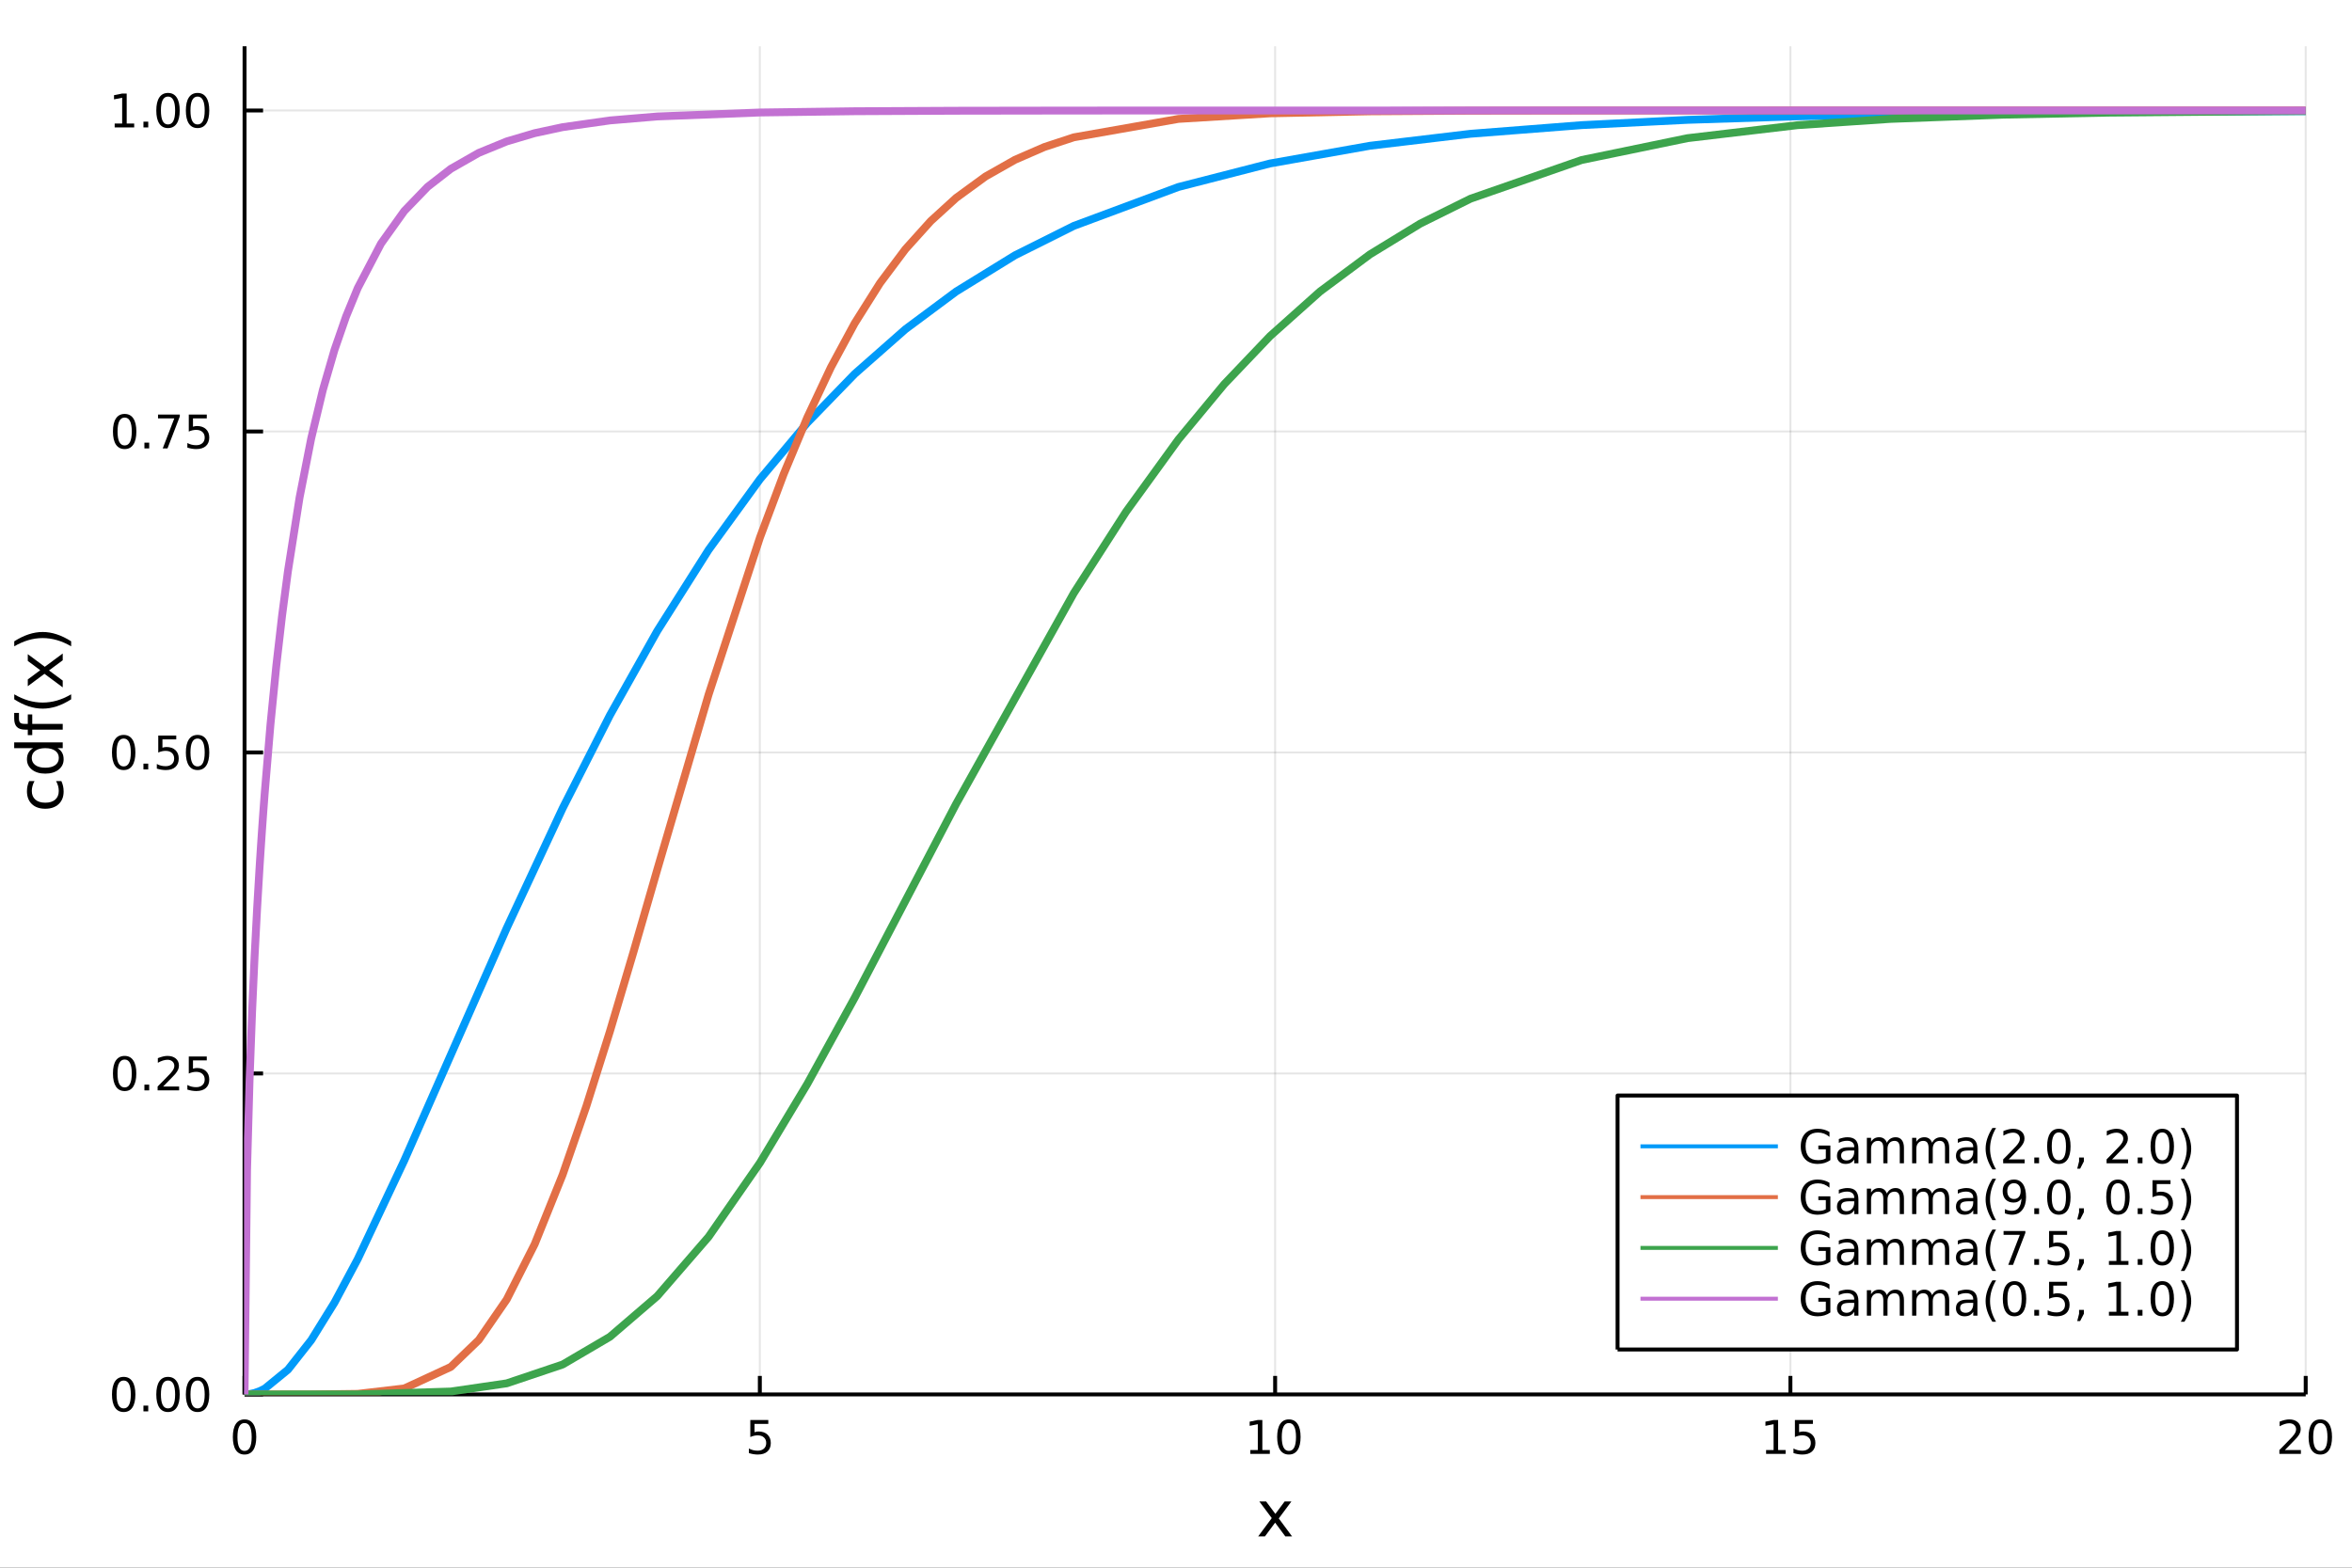 <?xml version="1.0" encoding="utf-8"?>
<svg xmlns="http://www.w3.org/2000/svg" xmlns:xlink="http://www.w3.org/1999/xlink" width="600" height="400" viewBox="0 0 2400 1600">
<rect x="0" y="0" width="2400" height="1600" fill="#333333" stroke="none"/>
<defs>
  <clipPath id="clip070">
    <rect x="0" y="0" width="2400" height="1600"/>
  </clipPath>
</defs>
<path clip-path="url(#clip070)" d="
M0 1600 L2400 1600 L2400 0 L0 0  Z
  " fill="#ffffff" fill-rule="evenodd" fill-opacity="1"/>
<defs>
  <clipPath id="clip071">
    <rect x="480" y="0" width="1681" height="1600"/>
  </clipPath>
</defs>
<path clip-path="url(#clip070)" d="
M249.542 1423.18 L2352.76 1423.18 L2352.76 47.244 L249.542 47.244  Z
  " fill="#ffffff" fill-rule="evenodd" fill-opacity="1"/>
<defs>
  <clipPath id="clip072">
    <rect x="249" y="47" width="2104" height="1377"/>
  </clipPath>
</defs>
<polyline clip-path="url(#clip072)" style="stroke:#000000; stroke-linecap:butt; stroke-linejoin:round; stroke-width:2; stroke-opacity:0.1; fill:none" points="
  249.542,1423.18 249.542,47.244 
  "/>
<polyline clip-path="url(#clip072)" style="stroke:#000000; stroke-linecap:butt; stroke-linejoin:round; stroke-width:2; stroke-opacity:0.1; fill:none" points="
  775.346,1423.18 775.346,47.244 
  "/>
<polyline clip-path="url(#clip072)" style="stroke:#000000; stroke-linecap:butt; stroke-linejoin:round; stroke-width:2; stroke-opacity:0.1; fill:none" points="
  1301.15,1423.18 1301.15,47.244 
  "/>
<polyline clip-path="url(#clip072)" style="stroke:#000000; stroke-linecap:butt; stroke-linejoin:round; stroke-width:2; stroke-opacity:0.1; fill:none" points="
  1826.95,1423.18 1826.95,47.244 
  "/>
<polyline clip-path="url(#clip072)" style="stroke:#000000; stroke-linecap:butt; stroke-linejoin:round; stroke-width:2; stroke-opacity:0.1; fill:none" points="
  2352.76,1423.18 2352.76,47.244 
  "/>
<polyline clip-path="url(#clip070)" style="stroke:#000000; stroke-linecap:butt; stroke-linejoin:round; stroke-width:4; stroke-opacity:1; fill:none" points="
  249.542,1423.18 2352.76,1423.18 
  "/>
<polyline clip-path="url(#clip070)" style="stroke:#000000; stroke-linecap:butt; stroke-linejoin:round; stroke-width:4; stroke-opacity:1; fill:none" points="
  249.542,1423.18 249.542,1404.28 
  "/>
<polyline clip-path="url(#clip070)" style="stroke:#000000; stroke-linecap:butt; stroke-linejoin:round; stroke-width:4; stroke-opacity:1; fill:none" points="
  775.346,1423.18 775.346,1404.28 
  "/>
<polyline clip-path="url(#clip070)" style="stroke:#000000; stroke-linecap:butt; stroke-linejoin:round; stroke-width:4; stroke-opacity:1; fill:none" points="
  1301.15,1423.18 1301.15,1404.28 
  "/>
<polyline clip-path="url(#clip070)" style="stroke:#000000; stroke-linecap:butt; stroke-linejoin:round; stroke-width:4; stroke-opacity:1; fill:none" points="
  1826.95,1423.18 1826.95,1404.28 
  "/>
<polyline clip-path="url(#clip070)" style="stroke:#000000; stroke-linecap:butt; stroke-linejoin:round; stroke-width:4; stroke-opacity:1; fill:none" points="
  2352.76,1423.18 2352.76,1404.28 
  "/>
<path clip-path="url(#clip070)" d="M249.542 1452.37 Q245.931 1452.37 244.102 1455.94 Q242.297 1459.48 242.297 1466.61 Q242.297 1473.71 244.102 1477.28 Q245.931 1480.82 249.542 1480.82 Q253.176 1480.82 254.982 1477.28 Q256.811 1473.71 256.811 1466.61 Q256.811 1459.48 254.982 1455.94 Q253.176 1452.37 249.542 1452.37 M249.542 1448.67 Q255.352 1448.67 258.408 1453.27 Q261.486 1457.86 261.486 1466.61 Q261.486 1475.33 258.408 1479.94 Q255.352 1484.52 249.542 1484.52 Q243.732 1484.52 240.653 1479.94 Q237.598 1475.33 237.598 1466.61 Q237.598 1457.86 240.653 1453.27 Q243.732 1448.67 249.542 1448.67 Z" fill="#000000" fill-rule="evenodd" fill-opacity="1" /><path clip-path="url(#clip070)" d="M765.623 1449.29 L783.98 1449.29 L783.98 1453.23 L769.906 1453.23 L769.906 1461.7 Q770.924 1461.35 771.943 1461.19 Q772.961 1461 773.98 1461 Q779.767 1461 783.146 1464.18 Q786.526 1467.35 786.526 1472.76 Q786.526 1478.34 783.054 1481.44 Q779.582 1484.52 773.262 1484.52 Q771.086 1484.52 768.818 1484.15 Q766.572 1483.78 764.165 1483.04 L764.165 1478.34 Q766.248 1479.48 768.471 1480.03 Q770.693 1480.59 773.17 1480.59 Q777.174 1480.59 779.512 1478.48 Q781.85 1476.38 781.85 1472.76 Q781.85 1469.15 779.512 1467.05 Q777.174 1464.94 773.17 1464.94 Q771.295 1464.94 769.42 1465.36 Q767.568 1465.77 765.623 1466.65 L765.623 1449.29 Z" fill="#000000" fill-rule="evenodd" fill-opacity="1" /><path clip-path="url(#clip070)" d="M1275.84 1479.92 L1283.48 1479.92 L1283.48 1453.55 L1275.17 1455.22 L1275.17 1450.96 L1283.43 1449.29 L1288.11 1449.29 L1288.11 1479.92 L1295.74 1479.92 L1295.74 1483.85 L1275.84 1483.85 L1275.84 1479.92 Z" fill="#000000" fill-rule="evenodd" fill-opacity="1" /><path clip-path="url(#clip070)" d="M1315.19 1452.37 Q1311.58 1452.37 1309.75 1455.94 Q1307.94 1459.48 1307.94 1466.61 Q1307.94 1473.71 1309.75 1477.28 Q1311.58 1480.82 1315.19 1480.82 Q1318.82 1480.82 1320.63 1477.28 Q1322.46 1473.71 1322.46 1466.61 Q1322.46 1459.48 1320.63 1455.94 Q1318.82 1452.37 1315.19 1452.37 M1315.19 1448.67 Q1321 1448.67 1324.05 1453.27 Q1327.13 1457.86 1327.13 1466.61 Q1327.13 1475.33 1324.05 1479.94 Q1321 1484.52 1315.19 1484.52 Q1309.38 1484.52 1306.3 1479.94 Q1303.24 1475.33 1303.24 1466.61 Q1303.24 1457.86 1306.3 1453.27 Q1309.38 1448.67 1315.19 1448.67 Z" fill="#000000" fill-rule="evenodd" fill-opacity="1" /><path clip-path="url(#clip070)" d="M1802.14 1479.92 L1809.78 1479.92 L1809.78 1453.55 L1801.47 1455.22 L1801.47 1450.96 L1809.73 1449.29 L1814.41 1449.29 L1814.41 1479.92 L1822.05 1479.92 L1822.05 1483.85 L1802.14 1483.85 L1802.14 1479.92 Z" fill="#000000" fill-rule="evenodd" fill-opacity="1" /><path clip-path="url(#clip070)" d="M1831.54 1449.29 L1849.89 1449.29 L1849.89 1453.23 L1835.82 1453.23 L1835.82 1461.7 Q1836.84 1461.35 1837.86 1461.19 Q1838.87 1461 1839.89 1461 Q1845.68 1461 1849.06 1464.18 Q1852.44 1467.35 1852.44 1472.76 Q1852.44 1478.34 1848.97 1481.44 Q1845.49 1484.52 1839.17 1484.52 Q1837 1484.52 1834.73 1484.15 Q1832.48 1483.78 1830.08 1483.04 L1830.08 1478.34 Q1832.16 1479.48 1834.38 1480.03 Q1836.61 1480.59 1839.08 1480.59 Q1843.09 1480.59 1845.42 1478.48 Q1847.76 1476.38 1847.76 1472.76 Q1847.76 1469.15 1845.42 1467.05 Q1843.09 1464.94 1839.08 1464.94 Q1837.21 1464.94 1835.33 1465.36 Q1833.48 1465.77 1831.54 1466.65 L1831.54 1449.29 Z" fill="#000000" fill-rule="evenodd" fill-opacity="1" /><path clip-path="url(#clip070)" d="M2331.53 1479.92 L2347.85 1479.92 L2347.85 1483.85 L2325.9 1483.85 L2325.9 1479.92 Q2328.57 1477.16 2333.15 1472.53 Q2337.76 1467.88 2338.94 1466.54 Q2341.18 1464.01 2342.06 1462.28 Q2342.96 1460.52 2342.96 1458.83 Q2342.96 1456.07 2341.02 1454.34 Q2339.1 1452.6 2336 1452.6 Q2333.8 1452.6 2331.34 1453.37 Q2328.91 1454.13 2326.14 1455.68 L2326.14 1450.96 Q2328.96 1449.82 2331.41 1449.25 Q2333.87 1448.67 2335.9 1448.67 Q2341.27 1448.67 2344.47 1451.35 Q2347.66 1454.04 2347.66 1458.53 Q2347.66 1460.66 2346.85 1462.58 Q2346.07 1464.48 2343.96 1467.07 Q2343.38 1467.74 2340.28 1470.96 Q2337.18 1474.15 2331.53 1479.92 Z" fill="#000000" fill-rule="evenodd" fill-opacity="1" /><path clip-path="url(#clip070)" d="M2367.66 1452.37 Q2364.05 1452.37 2362.22 1455.94 Q2360.42 1459.48 2360.42 1466.61 Q2360.42 1473.71 2362.22 1477.28 Q2364.05 1480.82 2367.66 1480.82 Q2371.3 1480.82 2373.1 1477.28 Q2374.93 1473.71 2374.93 1466.61 Q2374.93 1459.48 2373.1 1455.94 Q2371.3 1452.37 2367.66 1452.37 M2367.66 1448.67 Q2373.47 1448.67 2376.53 1453.27 Q2379.61 1457.86 2379.61 1466.61 Q2379.61 1475.33 2376.53 1479.94 Q2373.47 1484.52 2367.66 1484.52 Q2361.85 1484.52 2358.77 1479.94 Q2355.72 1475.33 2355.72 1466.61 Q2355.72 1457.86 2358.77 1453.27 Q2361.85 1448.67 2367.66 1448.67 Z" fill="#000000" fill-rule="evenodd" fill-opacity="1" /><path clip-path="url(#clip070)" d="M1317.76 1532.4 L1304.87 1549.74 L1318.43 1568.04 L1311.53 1568.04 L1301.15 1554.04 L1290.77 1568.04 L1283.87 1568.04 L1297.71 1549.39 L1285.04 1532.4 L1291.95 1532.4 L1301.4 1545.1 L1310.86 1532.4 L1317.76 1532.4 Z" fill="#000000" fill-rule="evenodd" fill-opacity="1" /><polyline clip-path="url(#clip072)" style="stroke:#000000; stroke-linecap:butt; stroke-linejoin:round; stroke-width:2; stroke-opacity:0.1; fill:none" points="
  249.542,1423.18 2352.76,1423.18 
  "/>
<polyline clip-path="url(#clip072)" style="stroke:#000000; stroke-linecap:butt; stroke-linejoin:round; stroke-width:2; stroke-opacity:0.1; fill:none" points="
  249.542,1095.58 2352.76,1095.58 
  "/>
<polyline clip-path="url(#clip072)" style="stroke:#000000; stroke-linecap:butt; stroke-linejoin:round; stroke-width:2; stroke-opacity:0.1; fill:none" points="
  249.542,767.972 2352.76,767.972 
  "/>
<polyline clip-path="url(#clip072)" style="stroke:#000000; stroke-linecap:butt; stroke-linejoin:round; stroke-width:2; stroke-opacity:0.1; fill:none" points="
  249.542,440.369 2352.76,440.369 
  "/>
<polyline clip-path="url(#clip072)" style="stroke:#000000; stroke-linecap:butt; stroke-linejoin:round; stroke-width:2; stroke-opacity:0.1; fill:none" points="
  249.542,112.765 2352.76,112.765 
  "/>
<polyline clip-path="url(#clip070)" style="stroke:#000000; stroke-linecap:butt; stroke-linejoin:round; stroke-width:4; stroke-opacity:1; fill:none" points="
  249.542,1423.18 249.542,47.244 
  "/>
<polyline clip-path="url(#clip070)" style="stroke:#000000; stroke-linecap:butt; stroke-linejoin:round; stroke-width:4; stroke-opacity:1; fill:none" points="
  249.542,1423.18 268.44,1423.18 
  "/>
<polyline clip-path="url(#clip070)" style="stroke:#000000; stroke-linecap:butt; stroke-linejoin:round; stroke-width:4; stroke-opacity:1; fill:none" points="
  249.542,1095.58 268.44,1095.58 
  "/>
<polyline clip-path="url(#clip070)" style="stroke:#000000; stroke-linecap:butt; stroke-linejoin:round; stroke-width:4; stroke-opacity:1; fill:none" points="
  249.542,767.972 268.44,767.972 
  "/>
<polyline clip-path="url(#clip070)" style="stroke:#000000; stroke-linecap:butt; stroke-linejoin:round; stroke-width:4; stroke-opacity:1; fill:none" points="
  249.542,440.369 268.44,440.369 
  "/>
<polyline clip-path="url(#clip070)" style="stroke:#000000; stroke-linecap:butt; stroke-linejoin:round; stroke-width:4; stroke-opacity:1; fill:none" points="
  249.542,112.765 268.44,112.765 
  "/>
<path clip-path="url(#clip070)" d="M126.205 1408.98 Q122.593 1408.98 120.765 1412.54 Q118.959 1416.08 118.959 1423.21 Q118.959 1430.32 120.765 1433.89 Q122.593 1437.43 126.205 1437.43 Q129.839 1437.43 131.644 1433.89 Q133.473 1430.32 133.473 1423.21 Q133.473 1416.08 131.644 1412.54 Q129.839 1408.98 126.205 1408.98 M126.205 1405.27 Q132.015 1405.27 135.07 1409.88 Q138.149 1414.46 138.149 1423.21 Q138.149 1431.94 135.07 1436.55 Q132.015 1441.13 126.205 1441.13 Q120.394 1441.13 117.316 1436.55 Q114.26 1431.94 114.26 1423.21 Q114.26 1414.46 117.316 1409.88 Q120.394 1405.27 126.205 1405.27 Z" fill="#000000" fill-rule="evenodd" fill-opacity="1" /><path clip-path="url(#clip070)" d="M146.366 1434.58 L151.251 1434.58 L151.251 1440.46 L146.366 1440.46 L146.366 1434.58 Z" fill="#000000" fill-rule="evenodd" fill-opacity="1" /><path clip-path="url(#clip070)" d="M171.436 1408.98 Q167.825 1408.98 165.996 1412.54 Q164.19 1416.08 164.19 1423.21 Q164.19 1430.32 165.996 1433.89 Q167.825 1437.43 171.436 1437.43 Q175.07 1437.43 176.876 1433.89 Q178.704 1430.32 178.704 1423.21 Q178.704 1416.08 176.876 1412.54 Q175.07 1408.98 171.436 1408.98 M171.436 1405.27 Q177.246 1405.27 180.301 1409.88 Q183.38 1414.46 183.38 1423.21 Q183.38 1431.94 180.301 1436.55 Q177.246 1441.13 171.436 1441.13 Q165.626 1441.13 162.547 1436.55 Q159.491 1431.94 159.491 1423.21 Q159.491 1414.46 162.547 1409.88 Q165.626 1405.27 171.436 1405.27 Z" fill="#000000" fill-rule="evenodd" fill-opacity="1" /><path clip-path="url(#clip070)" d="M201.598 1408.98 Q197.987 1408.98 196.158 1412.54 Q194.352 1416.08 194.352 1423.21 Q194.352 1430.32 196.158 1433.89 Q197.987 1437.43 201.598 1437.43 Q205.232 1437.43 207.037 1433.89 Q208.866 1430.32 208.866 1423.21 Q208.866 1416.08 207.037 1412.54 Q205.232 1408.98 201.598 1408.98 M201.598 1405.27 Q207.408 1405.27 210.463 1409.88 Q213.542 1414.46 213.542 1423.21 Q213.542 1431.94 210.463 1436.55 Q207.408 1441.13 201.598 1441.13 Q195.787 1441.13 192.709 1436.55 Q189.653 1431.94 189.653 1423.21 Q189.653 1414.46 192.709 1409.88 Q195.787 1405.27 201.598 1405.27 Z" fill="#000000" fill-rule="evenodd" fill-opacity="1" /><path clip-path="url(#clip070)" d="M127.2 1081.37 Q123.589 1081.37 121.76 1084.94 Q119.955 1088.48 119.955 1095.61 Q119.955 1102.72 121.76 1106.28 Q123.589 1109.82 127.2 1109.82 Q130.834 1109.82 132.64 1106.28 Q134.468 1102.72 134.468 1095.61 Q134.468 1088.48 132.64 1084.94 Q130.834 1081.37 127.2 1081.37 M127.2 1077.67 Q133.01 1077.67 136.066 1082.28 Q139.144 1086.86 139.144 1095.61 Q139.144 1104.34 136.066 1108.94 Q133.01 1113.53 127.2 1113.53 Q121.39 1113.53 118.311 1108.94 Q115.256 1104.34 115.256 1095.61 Q115.256 1086.86 118.311 1082.28 Q121.39 1077.67 127.2 1077.67 Z" fill="#000000" fill-rule="evenodd" fill-opacity="1" /><path clip-path="url(#clip070)" d="M147.362 1106.98 L152.246 1106.98 L152.246 1112.86 L147.362 1112.86 L147.362 1106.98 Z" fill="#000000" fill-rule="evenodd" fill-opacity="1" /><path clip-path="url(#clip070)" d="M166.459 1108.92 L182.778 1108.92 L182.778 1112.86 L160.834 1112.86 L160.834 1108.92 Q163.496 1106.17 168.079 1101.54 Q172.686 1096.88 173.866 1095.54 Q176.112 1093.02 176.991 1091.28 Q177.894 1089.52 177.894 1087.83 Q177.894 1085.08 175.95 1083.34 Q174.028 1081.61 170.927 1081.61 Q168.727 1081.61 166.274 1082.37 Q163.843 1083.13 161.065 1084.68 L161.065 1079.96 Q163.89 1078.83 166.343 1078.25 Q168.797 1077.67 170.834 1077.67 Q176.204 1077.67 179.399 1080.36 Q182.593 1083.04 182.593 1087.53 Q182.593 1089.66 181.783 1091.58 Q180.996 1093.48 178.889 1096.07 Q178.311 1096.75 175.209 1099.96 Q172.107 1103.16 166.459 1108.92 Z" fill="#000000" fill-rule="evenodd" fill-opacity="1" /><path clip-path="url(#clip070)" d="M192.639 1078.3 L210.996 1078.3 L210.996 1082.23 L196.922 1082.23 L196.922 1090.7 Q197.94 1090.36 198.959 1090.19 Q199.977 1090.01 200.996 1090.01 Q206.783 1090.01 210.162 1093.18 Q213.542 1096.35 213.542 1101.77 Q213.542 1107.35 210.07 1110.45 Q206.598 1113.53 200.278 1113.53 Q198.102 1113.53 195.834 1113.16 Q193.588 1112.79 191.181 1112.05 L191.181 1107.35 Q193.264 1108.48 195.487 1109.04 Q197.709 1109.59 200.186 1109.59 Q204.19 1109.59 206.528 1107.49 Q208.866 1105.38 208.866 1101.77 Q208.866 1098.16 206.528 1096.05 Q204.19 1093.94 200.186 1093.94 Q198.311 1093.94 196.436 1094.36 Q194.584 1094.78 192.639 1095.66 L192.639 1078.3 Z" fill="#000000" fill-rule="evenodd" fill-opacity="1" /><path clip-path="url(#clip070)" d="M126.205 753.771 Q122.593 753.771 120.765 757.336 Q118.959 760.877 118.959 768.007 Q118.959 775.114 120.765 778.678 Q122.593 782.22 126.205 782.22 Q129.839 782.22 131.644 778.678 Q133.473 775.114 133.473 768.007 Q133.473 760.877 131.644 757.336 Q129.839 753.771 126.205 753.771 M126.205 750.067 Q132.015 750.067 135.07 754.674 Q138.149 759.257 138.149 768.007 Q138.149 776.734 135.07 781.34 Q132.015 785.924 126.205 785.924 Q120.394 785.924 117.316 781.34 Q114.26 776.734 114.26 768.007 Q114.26 759.257 117.316 754.674 Q120.394 750.067 126.205 750.067 Z" fill="#000000" fill-rule="evenodd" fill-opacity="1" /><path clip-path="url(#clip070)" d="M146.366 779.373 L151.251 779.373 L151.251 785.252 L146.366 785.252 L146.366 779.373 Z" fill="#000000" fill-rule="evenodd" fill-opacity="1" /><path clip-path="url(#clip070)" d="M161.482 750.692 L179.839 750.692 L179.839 754.628 L165.765 754.628 L165.765 763.1 Q166.783 762.752 167.802 762.59 Q168.82 762.405 169.839 762.405 Q175.626 762.405 179.005 765.577 Q182.385 768.748 182.385 774.164 Q182.385 779.743 178.913 782.845 Q175.44 785.924 169.121 785.924 Q166.945 785.924 164.677 785.553 Q162.431 785.183 160.024 784.442 L160.024 779.743 Q162.107 780.877 164.329 781.433 Q166.552 781.988 169.028 781.988 Q173.033 781.988 175.371 779.882 Q177.709 777.776 177.709 774.164 Q177.709 770.553 175.371 768.447 Q173.033 766.34 169.028 766.34 Q167.153 766.34 165.278 766.757 Q163.427 767.174 161.482 768.053 L161.482 750.692 Z" fill="#000000" fill-rule="evenodd" fill-opacity="1" /><path clip-path="url(#clip070)" d="M201.598 753.771 Q197.987 753.771 196.158 757.336 Q194.352 760.877 194.352 768.007 Q194.352 775.114 196.158 778.678 Q197.987 782.22 201.598 782.22 Q205.232 782.22 207.037 778.678 Q208.866 775.114 208.866 768.007 Q208.866 760.877 207.037 757.336 Q205.232 753.771 201.598 753.771 M201.598 750.067 Q207.408 750.067 210.463 754.674 Q213.542 759.257 213.542 768.007 Q213.542 776.734 210.463 781.34 Q207.408 785.924 201.598 785.924 Q195.787 785.924 192.709 781.34 Q189.653 776.734 189.653 768.007 Q189.653 759.257 192.709 754.674 Q195.787 750.067 201.598 750.067 Z" fill="#000000" fill-rule="evenodd" fill-opacity="1" /><path clip-path="url(#clip070)" d="M127.2 426.167 Q123.589 426.167 121.76 429.732 Q119.955 433.274 119.955 440.403 Q119.955 447.51 121.76 451.075 Q123.589 454.616 127.2 454.616 Q130.834 454.616 132.64 451.075 Q134.468 447.51 134.468 440.403 Q134.468 433.274 132.64 429.732 Q130.834 426.167 127.2 426.167 M127.2 422.464 Q133.01 422.464 136.066 427.07 Q139.144 431.653 139.144 440.403 Q139.144 449.13 136.066 453.737 Q133.01 458.32 127.2 458.32 Q121.39 458.32 118.311 453.737 Q115.256 449.13 115.256 440.403 Q115.256 431.653 118.311 427.07 Q121.39 422.464 127.2 422.464 Z" fill="#000000" fill-rule="evenodd" fill-opacity="1" /><path clip-path="url(#clip070)" d="M147.362 451.769 L152.246 451.769 L152.246 457.649 L147.362 457.649 L147.362 451.769 Z" fill="#000000" fill-rule="evenodd" fill-opacity="1" /><path clip-path="url(#clip070)" d="M161.251 423.089 L183.473 423.089 L183.473 425.079 L170.927 457.649 L166.042 457.649 L177.848 427.024 L161.251 427.024 L161.251 423.089 Z" fill="#000000" fill-rule="evenodd" fill-opacity="1" /><path clip-path="url(#clip070)" d="M192.639 423.089 L210.996 423.089 L210.996 427.024 L196.922 427.024 L196.922 435.496 Q197.94 435.149 198.959 434.987 Q199.977 434.801 200.996 434.801 Q206.783 434.801 210.162 437.973 Q213.542 441.144 213.542 446.561 Q213.542 452.139 210.07 455.241 Q206.598 458.32 200.278 458.32 Q198.102 458.32 195.834 457.95 Q193.588 457.579 191.181 456.838 L191.181 452.139 Q193.264 453.274 195.487 453.829 Q197.709 454.385 200.186 454.385 Q204.19 454.385 206.528 452.278 Q208.866 450.172 208.866 446.561 Q208.866 442.95 206.528 440.843 Q204.19 438.737 200.186 438.737 Q198.311 438.737 196.436 439.153 Q194.584 439.57 192.639 440.45 L192.639 423.089 Z" fill="#000000" fill-rule="evenodd" fill-opacity="1" /><path clip-path="url(#clip070)" d="M117.015 126.11 L124.654 126.11 L124.654 99.744 L116.343 101.411 L116.343 97.151 L124.607 95.485 L129.283 95.485 L129.283 126.11 L136.922 126.11 L136.922 130.045 L117.015 130.045 L117.015 126.11 Z" fill="#000000" fill-rule="evenodd" fill-opacity="1" /><path clip-path="url(#clip070)" d="M146.366 124.165 L151.251 124.165 L151.251 130.045 L146.366 130.045 L146.366 124.165 Z" fill="#000000" fill-rule="evenodd" fill-opacity="1" /><path clip-path="url(#clip070)" d="M171.436 98.564 Q167.825 98.564 165.996 102.128 Q164.19 105.67 164.19 112.8 Q164.19 119.906 165.996 123.471 Q167.825 127.012 171.436 127.012 Q175.07 127.012 176.876 123.471 Q178.704 119.906 178.704 112.8 Q178.704 105.67 176.876 102.128 Q175.07 98.564 171.436 98.564 M171.436 94.86 Q177.246 94.86 180.301 99.466 Q183.38 104.05 183.38 112.8 Q183.38 121.526 180.301 126.133 Q177.246 130.716 171.436 130.716 Q165.626 130.716 162.547 126.133 Q159.491 121.526 159.491 112.8 Q159.491 104.05 162.547 99.466 Q165.626 94.86 171.436 94.86 Z" fill="#000000" fill-rule="evenodd" fill-opacity="1" /><path clip-path="url(#clip070)" d="M201.598 98.564 Q197.987 98.564 196.158 102.128 Q194.352 105.67 194.352 112.8 Q194.352 119.906 196.158 123.471 Q197.987 127.012 201.598 127.012 Q205.232 127.012 207.037 123.471 Q208.866 119.906 208.866 112.8 Q208.866 105.67 207.037 102.128 Q205.232 98.564 201.598 98.564 M201.598 94.86 Q207.408 94.86 210.463 99.466 Q213.542 104.05 213.542 112.8 Q213.542 121.526 210.463 126.133 Q207.408 130.716 201.598 130.716 Q195.787 130.716 192.709 126.133 Q189.653 121.526 189.653 112.8 Q189.653 104.05 192.709 99.466 Q195.787 94.86 201.598 94.86 Z" fill="#000000" fill-rule="evenodd" fill-opacity="1" /><path clip-path="url(#clip070)" d="M29.725 797.214 L35.199 797.214 Q33.831 799.697 33.162 802.211 Q32.462 804.694 32.462 807.24 Q32.462 812.937 36.09 816.088 Q39.687 819.239 46.212 819.239 Q52.737 819.239 56.365 816.088 Q59.962 812.937 59.962 807.24 Q59.962 804.694 59.294 802.211 Q58.593 799.697 57.225 797.214 L62.636 797.214 Q63.781 799.665 64.354 802.307 Q64.927 804.916 64.927 807.877 Q64.927 815.929 59.866 820.672 Q54.806 825.414 46.212 825.414 Q37.491 825.414 32.494 820.64 Q27.497 815.834 27.497 807.495 Q27.497 804.789 28.07 802.211 Q28.611 799.633 29.725 797.214 Z" fill="#000000" fill-rule="evenodd" fill-opacity="1" /><path clip-path="url(#clip070)" d="M33.767 763.571 L14.479 763.571 L14.479 757.715 L64.004 757.715 L64.004 763.571 L58.657 763.571 Q61.84 765.417 63.399 768.25 Q64.927 771.051 64.927 774.998 Q64.927 781.459 59.771 785.533 Q54.615 789.575 46.212 789.575 Q37.809 789.575 32.653 785.533 Q27.497 781.459 27.497 774.998 Q27.497 771.051 29.056 768.25 Q30.584 765.417 33.767 763.571 M46.212 783.528 Q52.673 783.528 56.365 780.886 Q60.026 778.212 60.026 773.565 Q60.026 768.918 56.365 766.245 Q52.673 763.571 46.212 763.571 Q39.751 763.571 36.09 766.245 Q32.398 768.918 32.398 773.565 Q32.398 778.212 36.09 780.886 Q39.751 783.528 46.212 783.528 Z" fill="#000000" fill-rule="evenodd" fill-opacity="1" /><path clip-path="url(#clip070)" d="M14.479 727.605 L19.349 727.605 L19.349 733.207 Q19.349 736.358 20.622 737.599 Q21.895 738.809 25.205 738.809 L28.356 738.809 L28.356 729.165 L32.908 729.165 L32.908 738.809 L64.004 738.809 L64.004 744.697 L32.908 744.697 L32.908 750.299 L28.356 750.299 L28.356 744.697 L25.874 744.697 Q19.922 744.697 17.216 741.928 Q14.479 739.159 14.479 733.143 L14.479 727.605 Z" fill="#000000" fill-rule="evenodd" fill-opacity="1" /><path clip-path="url(#clip070)" d="M14.543 708.635 Q21.863 712.9 29.025 714.969 Q36.186 717.038 43.538 717.038 Q50.891 717.038 58.116 714.969 Q65.309 712.868 72.598 708.635 L72.598 713.728 Q65.118 718.502 57.893 720.889 Q50.668 723.244 43.538 723.244 Q36.441 723.244 29.247 720.889 Q22.054 718.534 14.543 713.728 L14.543 708.635 Z" fill="#000000" fill-rule="evenodd" fill-opacity="1" /><path clip-path="url(#clip070)" d="M28.356 667.64 L45.703 680.531 L64.004 666.972 L64.004 673.878 L50 684.254 L64.004 694.631 L64.004 701.537 L45.353 687.692 L28.356 700.36 L28.356 693.453 L41.056 684 L28.356 674.547 L28.356 667.64 Z" fill="#000000" fill-rule="evenodd" fill-opacity="1" /><path clip-path="url(#clip070)" d="M14.543 659.619 L14.543 654.527 Q22.054 649.752 29.247 647.397 Q36.441 645.01 43.538 645.01 Q50.668 645.01 57.893 647.397 Q65.118 649.752 72.598 654.527 L72.598 659.619 Q65.309 655.386 58.116 653.317 Q50.891 651.216 43.538 651.216 Q36.186 651.216 29.025 653.317 Q21.863 655.386 14.543 659.619 Z" fill="#000000" fill-rule="evenodd" fill-opacity="1" /><polyline clip-path="url(#clip072)" style="stroke:#009af9; stroke-linecap:butt; stroke-linejoin:round; stroke-width:8; stroke-opacity:1; fill:none" points="
  249.542,1423.18 254.677,1422.8 259.812,1421.67 264.947,1419.83 270.082,1417.32 293.821,1397.91 317.561,1367.78 341.301,1329.44 365.041,1284.98 412.52,1184.4 
  460,1076.6 517.066,947.214 574.133,824.892 622.382,729.976 670.631,644.049 723.043,561.234 775.455,489.104 823.774,431.486 872.093,381.666 923.896,336.034 
  975.7,297.51 1035.72,260.546 1095.74,230.548 1202.41,190.853 1295.96,166.842 1397.95,148.765 1500.54,136.537 1613.98,127.703 1721.9,122.32 1834.12,118.743 
  1928.59,116.781 2043.92,115.227 2152.34,114.315 2326.03,113.499 2352.76,113.419 
  "/>
<polyline clip-path="url(#clip072)" style="stroke:#e26f46; stroke-linecap:butt; stroke-linejoin:round; stroke-width:8; stroke-opacity:1; fill:none" points="
  249.542,1423.18 254.677,1423.18 259.812,1423.18 264.947,1423.18 270.082,1423.18 317.561,1423.17 365.041,1422.57 412.52,1417.05 460,1395.08 488.533,1367.63 
  517.066,1326.23 545.6,1269.79 574.133,1198.89 598.257,1129.19 622.382,1052.56 646.506,971.263 670.631,887.696 723.043,708.947 775.455,548.59 799.614,484.018 
  823.774,426.048 847.934,374.77 872.093,330.023 897.995,288.91 923.896,254.32 949.798,225.575 975.7,201.957 1005.71,180.07 1035.72,163.074 1065.73,150.035 
  1095.74,140.144 1202.41,121.367 1295.96,115.674 1397.95,113.604 1500.54,112.992 1613.98,112.816 1721.9,112.777 1834.12,112.767 1928.59,112.765 2043.92,112.765 
  2152.34,112.765 2326.03,112.765 2352.76,112.765 
  "/>
<polyline clip-path="url(#clip072)" style="stroke:#3da44d; stroke-linecap:butt; stroke-linejoin:round; stroke-width:8; stroke-opacity:1; fill:none" points="
  249.542,1423.18 259.812,1423.18 270.082,1423.18 365.041,1423.11 460,1420.2 517.066,1411.85 574.133,1392.63 622.382,1364.31 670.631,1322.86 723.043,1262.31 
  775.455,1186.79 823.774,1106.28 872.093,1018.39 975.7,820.326 1095.74,605.314 1149.08,522.219 1202.41,448.618 1249.19,392.148 1295.96,343.073 1346.95,297.53 
  1397.95,259.586 1449.25,228.229 1500.54,202.8 1613.98,163.29 1721.9,141.012 1834.12,127.755 1928.59,121.38 2043.92,117.048 2152.34,114.941 2326.03,113.474 
  2352.76,113.359 
  "/>
<polyline clip-path="url(#clip072)" style="stroke:#c271d2; stroke-linecap:butt; stroke-linejoin:round; stroke-width:8; stroke-opacity:1; fill:none" points="
  249.542,1423.18 252.109,1194.01 254.677,1101.68 257.244,1032.56 259.812,975.71 262.379,926.831 264.947,883.709 266.23,863.87 267.514,845.012 268.798,827.037 
  270.082,809.862 276.017,739.095 281.952,679.382 287.886,627.922 293.821,582.927 305.691,507.758 317.561,447.42 329.431,398.061 341.301,357.146 353.171,322.898 
  365.041,294.014 388.781,248.62 412.52,215.385 436.26,190.742 460,172.297 488.533,156.022 517.066,144.337 545.6,135.893 574.133,129.761 622.382,122.918 
  670.631,118.866 775.455,114.814 872.093,113.525 975.7,113.03 1095.74,112.844 1202.41,112.792 1295.96,112.776 1397.95,112.769 1500.54,112.766 1613.98,112.765 
  1721.9,112.765 1834.12,112.765 1928.59,112.765 2043.92,112.765 2152.34,112.765 2326.03,112.765 2352.76,112.765 
  "/>
<path clip-path="url(#clip070)" d="
M1650.58 1377.32 L2282.65 1377.32 L2282.65 1118.12 L1650.58 1118.12  Z
  " fill="#ffffff" fill-rule="evenodd" fill-opacity="1"/>
<polyline clip-path="url(#clip070)" style="stroke:#000000; stroke-linecap:butt; stroke-linejoin:round; stroke-width:4; stroke-opacity:1; fill:none" points="
  1650.58,1377.32 2282.65,1377.32 2282.65,1118.12 1650.58,1118.12 1650.58,1377.32 
  "/>
<polyline clip-path="url(#clip070)" style="stroke:#009af9; stroke-linecap:butt; stroke-linejoin:round; stroke-width:4; stroke-opacity:1; fill:none" points="
  1673.95,1169.96 1814.16,1169.96 
  "/>
<path clip-path="url(#clip070)" d="M1863.09 1182.3 L1863.09 1173.02 L1855.45 1173.02 L1855.45 1169.18 L1867.72 1169.18 L1867.72 1184.02 Q1865.01 1185.94 1861.75 1186.93 Q1858.48 1187.91 1854.78 1187.91 Q1846.68 1187.91 1842.09 1183.18 Q1837.53 1178.44 1837.53 1169.99 Q1837.53 1161.52 1842.09 1156.8 Q1846.68 1152.05 1854.78 1152.05 Q1858.16 1152.05 1861.19 1152.88 Q1864.25 1153.72 1866.82 1155.34 L1866.82 1160.31 Q1864.22 1158.12 1861.31 1157 Q1858.39 1155.89 1855.17 1155.89 Q1848.83 1155.89 1845.64 1159.43 Q1842.46 1162.98 1842.46 1169.99 Q1842.46 1176.98 1845.64 1180.52 Q1848.83 1184.06 1855.17 1184.06 Q1857.65 1184.06 1859.59 1183.65 Q1861.54 1183.21 1863.09 1182.3 Z" fill="#000000" fill-rule="evenodd" fill-opacity="1" /><path clip-path="url(#clip070)" d="M1887.86 1174.2 Q1882.69 1174.2 1880.7 1175.38 Q1878.71 1176.56 1878.71 1179.41 Q1878.71 1181.68 1880.2 1183.02 Q1881.7 1184.34 1884.27 1184.34 Q1887.81 1184.34 1889.94 1181.84 Q1892.09 1179.32 1892.09 1175.15 L1892.09 1174.2 L1887.86 1174.2 M1896.35 1172.44 L1896.35 1187.24 L1892.09 1187.24 L1892.09 1183.3 Q1890.63 1185.66 1888.46 1186.8 Q1886.28 1187.91 1883.13 1187.91 Q1879.15 1187.91 1876.79 1185.68 Q1874.45 1183.44 1874.45 1179.69 Q1874.45 1175.31 1877.37 1173.09 Q1880.31 1170.87 1886.12 1170.87 L1892.09 1170.87 L1892.09 1170.45 Q1892.09 1167.51 1890.15 1165.92 Q1888.23 1164.3 1884.73 1164.3 Q1882.51 1164.3 1880.4 1164.83 Q1878.3 1165.36 1876.35 1166.43 L1876.35 1162.49 Q1878.69 1161.59 1880.89 1161.15 Q1883.09 1160.68 1885.17 1160.68 Q1890.8 1160.68 1893.57 1163.6 Q1896.35 1166.52 1896.35 1172.44 Z" fill="#000000" fill-rule="evenodd" fill-opacity="1" /><path clip-path="url(#clip070)" d="M1925.31 1166.29 Q1926.91 1163.42 1929.13 1162.05 Q1931.35 1160.68 1934.36 1160.68 Q1938.41 1160.68 1940.61 1163.53 Q1942.81 1166.36 1942.81 1171.59 L1942.81 1187.24 L1938.53 1187.24 L1938.53 1171.73 Q1938.53 1168 1937.21 1166.19 Q1935.89 1164.39 1933.18 1164.39 Q1929.87 1164.39 1927.95 1166.59 Q1926.03 1168.79 1926.03 1172.58 L1926.03 1187.24 L1921.75 1187.24 L1921.75 1171.73 Q1921.75 1167.98 1920.43 1166.19 Q1919.11 1164.39 1916.35 1164.39 Q1913.09 1164.39 1911.17 1166.61 Q1909.25 1168.81 1909.25 1172.58 L1909.25 1187.24 L1904.96 1187.24 L1904.96 1161.31 L1909.25 1161.31 L1909.25 1165.34 Q1910.7 1162.95 1912.74 1161.82 Q1914.78 1160.68 1917.58 1160.68 Q1920.4 1160.68 1922.37 1162.12 Q1924.36 1163.55 1925.31 1166.29 Z" fill="#000000" fill-rule="evenodd" fill-opacity="1" /><path clip-path="url(#clip070)" d="M1971.49 1166.29 Q1973.09 1163.42 1975.31 1162.05 Q1977.53 1160.68 1980.54 1160.68 Q1984.59 1160.68 1986.79 1163.53 Q1988.99 1166.36 1988.99 1171.59 L1988.99 1187.24 L1984.71 1187.24 L1984.71 1171.73 Q1984.71 1168 1983.39 1166.19 Q1982.07 1164.39 1979.36 1164.39 Q1976.05 1164.39 1974.13 1166.59 Q1972.21 1168.79 1972.21 1172.58 L1972.21 1187.24 L1967.93 1187.24 L1967.93 1171.73 Q1967.93 1167.98 1966.61 1166.19 Q1965.29 1164.39 1962.53 1164.39 Q1959.27 1164.39 1957.35 1166.61 Q1955.43 1168.81 1955.43 1172.58 L1955.43 1187.24 L1951.14 1187.24 L1951.14 1161.31 L1955.43 1161.31 L1955.43 1165.34 Q1956.88 1162.95 1958.92 1161.82 Q1960.96 1160.68 1963.76 1160.68 Q1966.58 1160.68 1968.55 1162.12 Q1970.54 1163.55 1971.49 1166.29 Z" fill="#000000" fill-rule="evenodd" fill-opacity="1" /><path clip-path="url(#clip070)" d="M2009.27 1174.2 Q2004.11 1174.2 2002.12 1175.38 Q2000.12 1176.56 2000.12 1179.41 Q2000.12 1181.68 2001.61 1183.02 Q2003.11 1184.34 2005.68 1184.34 Q2009.22 1184.34 2011.35 1181.84 Q2013.5 1179.32 2013.5 1175.15 L2013.5 1174.2 L2009.27 1174.2 M2017.76 1172.44 L2017.76 1187.24 L2013.5 1187.24 L2013.5 1183.3 Q2012.05 1185.66 2009.87 1186.8 Q2007.69 1187.91 2004.55 1187.91 Q2000.56 1187.91 1998.2 1185.68 Q1995.87 1183.44 1995.87 1179.69 Q1995.87 1175.31 1998.78 1173.09 Q2001.72 1170.87 2007.53 1170.87 L2013.5 1170.87 L2013.5 1170.45 Q2013.5 1167.51 2011.56 1165.92 Q2009.64 1164.3 2006.14 1164.3 Q2003.92 1164.3 2001.81 1164.83 Q1999.71 1165.36 1997.76 1166.43 L1997.76 1162.49 Q2000.1 1161.59 2002.3 1161.15 Q2004.5 1160.68 2006.58 1160.68 Q2012.21 1160.68 2014.99 1163.6 Q2017.76 1166.52 2017.76 1172.44 Z" fill="#000000" fill-rule="evenodd" fill-opacity="1" /><path clip-path="url(#clip070)" d="M2036.77 1151.26 Q2033.67 1156.59 2032.16 1161.8 Q2030.66 1167 2030.66 1172.35 Q2030.66 1177.7 2032.16 1182.95 Q2033.69 1188.18 2036.77 1193.49 L2033.06 1193.49 Q2029.59 1188.05 2027.86 1182.79 Q2026.14 1177.54 2026.14 1172.35 Q2026.14 1167.19 2027.86 1161.96 Q2029.57 1156.73 2033.06 1151.26 L2036.77 1151.26 Z" fill="#000000" fill-rule="evenodd" fill-opacity="1" /><path clip-path="url(#clip070)" d="M2049.66 1183.3 L2065.98 1183.3 L2065.98 1187.24 L2044.04 1187.24 L2044.04 1183.3 Q2046.7 1180.55 2051.28 1175.92 Q2055.89 1171.26 2057.07 1169.92 Q2059.31 1167.4 2060.19 1165.66 Q2061.1 1163.9 2061.1 1162.21 Q2061.1 1159.46 2059.15 1157.72 Q2057.23 1155.99 2054.13 1155.99 Q2051.93 1155.99 2049.48 1156.75 Q2047.05 1157.51 2044.27 1159.06 L2044.27 1154.34 Q2047.09 1153.21 2049.55 1152.63 Q2052 1152.05 2054.04 1152.05 Q2059.41 1152.05 2062.6 1154.74 Q2065.8 1157.42 2065.8 1161.91 Q2065.8 1164.04 2064.99 1165.96 Q2064.2 1167.86 2062.09 1170.45 Q2061.51 1171.12 2058.41 1174.34 Q2055.31 1177.54 2049.66 1183.3 Z" fill="#000000" fill-rule="evenodd" fill-opacity="1" /><path clip-path="url(#clip070)" d="M2075.8 1181.36 L2080.68 1181.36 L2080.68 1187.24 L2075.8 1187.24 L2075.8 1181.36 Z" fill="#000000" fill-rule="evenodd" fill-opacity="1" /><path clip-path="url(#clip070)" d="M2100.87 1155.75 Q2097.25 1155.75 2095.43 1159.32 Q2093.62 1162.86 2093.62 1169.99 Q2093.62 1177.1 2095.43 1180.66 Q2097.25 1184.2 2100.87 1184.2 Q2104.5 1184.2 2106.3 1180.66 Q2108.13 1177.1 2108.13 1169.99 Q2108.13 1162.86 2106.3 1159.32 Q2104.5 1155.75 2100.87 1155.75 M2100.87 1152.05 Q2106.68 1152.05 2109.73 1156.66 Q2112.81 1161.24 2112.81 1169.99 Q2112.81 1178.72 2109.73 1183.32 Q2106.68 1187.91 2100.87 1187.91 Q2095.05 1187.91 2091.98 1183.32 Q2088.92 1178.72 2088.92 1169.99 Q2088.92 1161.24 2091.98 1156.66 Q2095.05 1152.05 2100.87 1152.05 Z" fill="#000000" fill-rule="evenodd" fill-opacity="1" /><path clip-path="url(#clip070)" d="M2121.51 1181.36 L2126.4 1181.36 L2126.4 1185.34 L2122.6 1192.74 L2119.62 1192.74 L2121.51 1185.34 L2121.51 1181.36 Z" fill="#000000" fill-rule="evenodd" fill-opacity="1" /><path clip-path="url(#clip070)" d="M2155.19 1183.3 L2171.51 1183.3 L2171.51 1187.24 L2149.57 1187.24 L2149.57 1183.3 Q2152.23 1180.55 2156.81 1175.92 Q2161.42 1171.26 2162.6 1169.92 Q2164.85 1167.4 2165.73 1165.66 Q2166.63 1163.9 2166.63 1162.21 Q2166.63 1159.46 2164.68 1157.72 Q2162.76 1155.99 2159.66 1155.99 Q2157.46 1155.99 2155.01 1156.75 Q2152.58 1157.51 2149.8 1159.06 L2149.8 1154.34 Q2152.62 1153.21 2155.08 1152.63 Q2157.53 1152.05 2159.57 1152.05 Q2164.94 1152.05 2168.13 1154.74 Q2171.33 1157.42 2171.33 1161.91 Q2171.33 1164.04 2170.52 1165.96 Q2169.73 1167.86 2167.62 1170.45 Q2167.05 1171.12 2163.94 1174.34 Q2160.84 1177.54 2155.19 1183.3 Z" fill="#000000" fill-rule="evenodd" fill-opacity="1" /><path clip-path="url(#clip070)" d="M2181.33 1181.36 L2186.21 1181.36 L2186.21 1187.24 L2181.33 1187.24 L2181.33 1181.36 Z" fill="#000000" fill-rule="evenodd" fill-opacity="1" /><path clip-path="url(#clip070)" d="M2206.4 1155.75 Q2202.79 1155.75 2200.96 1159.32 Q2199.15 1162.86 2199.15 1169.99 Q2199.15 1177.1 2200.96 1180.66 Q2202.79 1184.2 2206.4 1184.2 Q2210.03 1184.2 2211.84 1180.66 Q2213.67 1177.1 2213.67 1169.99 Q2213.67 1162.86 2211.84 1159.32 Q2210.03 1155.75 2206.4 1155.75 M2206.4 1152.05 Q2212.21 1152.05 2215.26 1156.66 Q2218.34 1161.24 2218.34 1169.99 Q2218.34 1178.72 2215.26 1183.32 Q2212.21 1187.91 2206.4 1187.91 Q2200.59 1187.91 2197.51 1183.32 Q2194.45 1178.72 2194.45 1169.99 Q2194.45 1161.24 2197.51 1156.66 Q2200.59 1152.05 2206.4 1152.05 Z" fill="#000000" fill-rule="evenodd" fill-opacity="1" /><path clip-path="url(#clip070)" d="M2225.29 1151.26 L2228.99 1151.26 Q2232.46 1156.73 2234.17 1161.96 Q2235.91 1167.19 2235.91 1172.35 Q2235.91 1177.54 2234.17 1182.79 Q2232.46 1188.05 2228.99 1193.49 L2225.29 1193.49 Q2228.36 1188.18 2229.87 1182.95 Q2231.4 1177.7 2231.4 1172.35 Q2231.4 1167 2229.87 1161.8 Q2228.36 1156.59 2225.29 1151.26 Z" fill="#000000" fill-rule="evenodd" fill-opacity="1" /><polyline clip-path="url(#clip070)" style="stroke:#e26f46; stroke-linecap:butt; stroke-linejoin:round; stroke-width:4; stroke-opacity:1; fill:none" points="
  1673.95,1221.8 1814.16,1221.8 
  "/>
<path clip-path="url(#clip070)" d="M1863.09 1234.14 L1863.09 1224.86 L1855.45 1224.86 L1855.45 1221.02 L1867.72 1221.02 L1867.72 1235.86 Q1865.01 1237.78 1861.75 1238.77 Q1858.48 1239.75 1854.78 1239.75 Q1846.68 1239.75 1842.09 1235.02 Q1837.53 1230.28 1837.53 1221.83 Q1837.53 1213.36 1842.09 1208.64 Q1846.68 1203.89 1854.78 1203.89 Q1858.16 1203.89 1861.19 1204.72 Q1864.25 1205.56 1866.82 1207.18 L1866.82 1212.15 Q1864.22 1209.96 1861.31 1208.84 Q1858.39 1207.73 1855.17 1207.73 Q1848.83 1207.73 1845.64 1211.27 Q1842.46 1214.82 1842.46 1221.83 Q1842.46 1228.82 1845.64 1232.36 Q1848.83 1235.9 1855.17 1235.9 Q1857.65 1235.9 1859.59 1235.49 Q1861.54 1235.05 1863.09 1234.14 Z" fill="#000000" fill-rule="evenodd" fill-opacity="1" /><path clip-path="url(#clip070)" d="M1887.86 1226.04 Q1882.69 1226.04 1880.7 1227.22 Q1878.71 1228.4 1878.71 1231.25 Q1878.71 1233.52 1880.2 1234.86 Q1881.7 1236.18 1884.27 1236.18 Q1887.81 1236.18 1889.94 1233.68 Q1892.09 1231.16 1892.09 1226.99 L1892.09 1226.04 L1887.86 1226.04 M1896.35 1224.28 L1896.35 1239.08 L1892.09 1239.08 L1892.09 1235.14 Q1890.63 1237.5 1888.46 1238.64 Q1886.28 1239.75 1883.13 1239.75 Q1879.15 1239.75 1876.79 1237.52 Q1874.45 1235.28 1874.45 1231.53 Q1874.45 1227.15 1877.37 1224.93 Q1880.31 1222.71 1886.12 1222.71 L1892.09 1222.71 L1892.09 1222.29 Q1892.09 1219.35 1890.15 1217.76 Q1888.23 1216.14 1884.73 1216.14 Q1882.51 1216.14 1880.4 1216.67 Q1878.3 1217.2 1876.35 1218.27 L1876.35 1214.33 Q1878.69 1213.43 1880.89 1212.99 Q1883.09 1212.52 1885.17 1212.52 Q1890.8 1212.52 1893.57 1215.44 Q1896.35 1218.36 1896.35 1224.28 Z" fill="#000000" fill-rule="evenodd" fill-opacity="1" /><path clip-path="url(#clip070)" d="M1925.31 1218.13 Q1926.91 1215.26 1929.13 1213.89 Q1931.35 1212.52 1934.36 1212.52 Q1938.41 1212.52 1940.61 1215.37 Q1942.81 1218.2 1942.81 1223.43 L1942.81 1239.08 L1938.53 1239.08 L1938.53 1223.57 Q1938.53 1219.84 1937.21 1218.03 Q1935.89 1216.23 1933.18 1216.23 Q1929.87 1216.23 1927.95 1218.43 Q1926.03 1220.63 1926.03 1224.42 L1926.03 1239.08 L1921.75 1239.08 L1921.75 1223.57 Q1921.75 1219.82 1920.43 1218.03 Q1919.11 1216.23 1916.35 1216.23 Q1913.09 1216.23 1911.17 1218.45 Q1909.25 1220.65 1909.25 1224.42 L1909.25 1239.08 L1904.96 1239.08 L1904.96 1213.15 L1909.25 1213.15 L1909.25 1217.18 Q1910.7 1214.79 1912.74 1213.66 Q1914.78 1212.52 1917.58 1212.52 Q1920.4 1212.52 1922.37 1213.96 Q1924.36 1215.39 1925.31 1218.13 Z" fill="#000000" fill-rule="evenodd" fill-opacity="1" /><path clip-path="url(#clip070)" d="M1971.49 1218.13 Q1973.09 1215.26 1975.31 1213.89 Q1977.53 1212.52 1980.54 1212.52 Q1984.59 1212.52 1986.79 1215.37 Q1988.99 1218.2 1988.99 1223.43 L1988.99 1239.08 L1984.71 1239.08 L1984.71 1223.57 Q1984.71 1219.84 1983.39 1218.03 Q1982.07 1216.23 1979.36 1216.23 Q1976.05 1216.23 1974.13 1218.43 Q1972.21 1220.63 1972.21 1224.42 L1972.21 1239.08 L1967.93 1239.08 L1967.93 1223.57 Q1967.93 1219.82 1966.61 1218.03 Q1965.29 1216.23 1962.53 1216.23 Q1959.27 1216.23 1957.35 1218.45 Q1955.43 1220.65 1955.43 1224.42 L1955.43 1239.08 L1951.14 1239.08 L1951.14 1213.15 L1955.43 1213.15 L1955.43 1217.18 Q1956.88 1214.79 1958.92 1213.66 Q1960.96 1212.52 1963.76 1212.52 Q1966.58 1212.52 1968.55 1213.96 Q1970.54 1215.39 1971.49 1218.13 Z" fill="#000000" fill-rule="evenodd" fill-opacity="1" /><path clip-path="url(#clip070)" d="M2009.27 1226.04 Q2004.11 1226.04 2002.12 1227.22 Q2000.12 1228.4 2000.12 1231.25 Q2000.12 1233.52 2001.61 1234.86 Q2003.11 1236.18 2005.68 1236.18 Q2009.22 1236.18 2011.35 1233.68 Q2013.5 1231.16 2013.5 1226.99 L2013.5 1226.04 L2009.27 1226.04 M2017.76 1224.28 L2017.76 1239.08 L2013.5 1239.08 L2013.5 1235.14 Q2012.05 1237.5 2009.87 1238.64 Q2007.69 1239.75 2004.55 1239.75 Q2000.56 1239.75 1998.2 1237.52 Q1995.87 1235.28 1995.87 1231.53 Q1995.87 1227.15 1998.78 1224.93 Q2001.72 1222.71 2007.53 1222.71 L2013.5 1222.71 L2013.5 1222.29 Q2013.5 1219.35 2011.56 1217.76 Q2009.64 1216.14 2006.14 1216.14 Q2003.92 1216.14 2001.81 1216.67 Q1999.71 1217.2 1997.76 1218.27 L1997.76 1214.33 Q2000.1 1213.43 2002.3 1212.99 Q2004.5 1212.52 2006.58 1212.52 Q2012.21 1212.52 2014.99 1215.44 Q2017.76 1218.36 2017.76 1224.28 Z" fill="#000000" fill-rule="evenodd" fill-opacity="1" /><path clip-path="url(#clip070)" d="M2036.77 1203.1 Q2033.67 1208.43 2032.16 1213.64 Q2030.66 1218.84 2030.66 1224.19 Q2030.66 1229.54 2032.16 1234.79 Q2033.69 1240.02 2036.77 1245.33 L2033.06 1245.33 Q2029.59 1239.89 2027.86 1234.63 Q2026.14 1229.38 2026.14 1224.19 Q2026.14 1219.03 2027.86 1213.8 Q2029.57 1208.57 2033.06 1203.1 L2036.77 1203.1 Z" fill="#000000" fill-rule="evenodd" fill-opacity="1" /><path clip-path="url(#clip070)" d="M2045.77 1238.36 L2045.77 1234.1 Q2047.53 1234.93 2049.34 1235.37 Q2051.14 1235.81 2052.88 1235.81 Q2057.51 1235.81 2059.94 1232.71 Q2062.39 1229.58 2062.74 1223.24 Q2061.4 1225.23 2059.34 1226.3 Q2057.28 1227.36 2054.78 1227.36 Q2049.59 1227.36 2046.56 1224.24 Q2043.55 1221.09 2043.55 1215.65 Q2043.55 1210.33 2046.7 1207.11 Q2049.85 1203.89 2055.08 1203.89 Q2061.07 1203.89 2064.22 1208.5 Q2067.39 1213.08 2067.39 1221.83 Q2067.39 1230 2063.5 1234.89 Q2059.64 1239.75 2053.09 1239.75 Q2051.33 1239.75 2049.52 1239.4 Q2047.72 1239.05 2045.77 1238.36 M2055.08 1223.71 Q2058.23 1223.71 2060.06 1221.55 Q2061.91 1219.4 2061.91 1215.65 Q2061.91 1211.92 2060.06 1209.77 Q2058.23 1207.59 2055.08 1207.59 Q2051.93 1207.59 2050.08 1209.77 Q2048.25 1211.92 2048.25 1215.65 Q2048.25 1219.4 2050.08 1221.55 Q2051.93 1223.71 2055.08 1223.71 Z" fill="#000000" fill-rule="evenodd" fill-opacity="1" /><path clip-path="url(#clip070)" d="M2075.8 1233.2 L2080.68 1233.2 L2080.68 1239.08 L2075.8 1239.08 L2075.8 1233.2 Z" fill="#000000" fill-rule="evenodd" fill-opacity="1" /><path clip-path="url(#clip070)" d="M2100.87 1207.59 Q2097.25 1207.59 2095.43 1211.16 Q2093.62 1214.7 2093.62 1221.83 Q2093.62 1228.94 2095.43 1232.5 Q2097.25 1236.04 2100.87 1236.04 Q2104.5 1236.04 2106.3 1232.5 Q2108.13 1228.94 2108.13 1221.83 Q2108.13 1214.7 2106.3 1211.16 Q2104.5 1207.59 2100.87 1207.59 M2100.87 1203.89 Q2106.68 1203.89 2109.73 1208.5 Q2112.81 1213.08 2112.81 1221.83 Q2112.81 1230.56 2109.73 1235.16 Q2106.68 1239.75 2100.87 1239.75 Q2095.05 1239.75 2091.98 1235.16 Q2088.92 1230.56 2088.92 1221.83 Q2088.92 1213.08 2091.98 1208.5 Q2095.05 1203.89 2100.87 1203.89 Z" fill="#000000" fill-rule="evenodd" fill-opacity="1" /><path clip-path="url(#clip070)" d="M2121.51 1233.2 L2126.4 1233.2 L2126.4 1237.18 L2122.6 1244.58 L2119.62 1244.58 L2121.51 1237.18 L2121.51 1233.2 Z" fill="#000000" fill-rule="evenodd" fill-opacity="1" /><path clip-path="url(#clip070)" d="M2161.17 1207.59 Q2157.55 1207.59 2155.73 1211.16 Q2153.92 1214.7 2153.92 1221.83 Q2153.92 1228.94 2155.73 1232.5 Q2157.55 1236.04 2161.17 1236.04 Q2164.8 1236.04 2166.61 1232.5 Q2168.43 1228.94 2168.43 1221.83 Q2168.43 1214.7 2166.61 1211.16 Q2164.8 1207.59 2161.17 1207.59 M2161.17 1203.89 Q2166.98 1203.89 2170.03 1208.5 Q2173.11 1213.08 2173.11 1221.83 Q2173.11 1230.56 2170.03 1235.16 Q2166.98 1239.75 2161.17 1239.75 Q2155.36 1239.75 2152.28 1235.16 Q2149.22 1230.56 2149.22 1221.83 Q2149.22 1213.08 2152.28 1208.5 Q2155.36 1203.89 2161.17 1203.89 Z" fill="#000000" fill-rule="evenodd" fill-opacity="1" /><path clip-path="url(#clip070)" d="M2181.33 1233.2 L2186.21 1233.2 L2186.21 1239.08 L2181.33 1239.08 L2181.33 1233.2 Z" fill="#000000" fill-rule="evenodd" fill-opacity="1" /><path clip-path="url(#clip070)" d="M2196.44 1204.52 L2214.8 1204.52 L2214.8 1208.45 L2200.73 1208.45 L2200.73 1216.92 Q2201.74 1216.58 2202.76 1216.41 Q2203.78 1216.23 2204.8 1216.23 Q2210.59 1216.23 2213.97 1219.4 Q2217.35 1222.57 2217.35 1227.99 Q2217.35 1233.57 2213.87 1236.67 Q2210.4 1239.75 2204.08 1239.75 Q2201.91 1239.75 2199.64 1239.38 Q2197.39 1239.01 2194.98 1238.27 L2194.98 1233.57 Q2197.07 1234.7 2199.29 1235.26 Q2201.51 1235.81 2203.99 1235.81 Q2207.99 1235.81 2210.33 1233.7 Q2212.67 1231.6 2212.67 1227.99 Q2212.67 1224.38 2210.33 1222.27 Q2207.99 1220.16 2203.99 1220.16 Q2202.11 1220.16 2200.24 1220.58 Q2198.39 1221 2196.44 1221.88 L2196.44 1204.52 Z" fill="#000000" fill-rule="evenodd" fill-opacity="1" /><path clip-path="url(#clip070)" d="M2225.29 1203.1 L2228.99 1203.1 Q2232.46 1208.57 2234.17 1213.8 Q2235.91 1219.03 2235.91 1224.19 Q2235.91 1229.38 2234.17 1234.63 Q2232.46 1239.89 2228.99 1245.33 L2225.29 1245.33 Q2228.36 1240.02 2229.87 1234.79 Q2231.4 1229.54 2231.4 1224.19 Q2231.4 1218.84 2229.87 1213.64 Q2228.36 1208.43 2225.29 1203.1 Z" fill="#000000" fill-rule="evenodd" fill-opacity="1" /><polyline clip-path="url(#clip070)" style="stroke:#3da44d; stroke-linecap:butt; stroke-linejoin:round; stroke-width:4; stroke-opacity:1; fill:none" points="
  1673.95,1273.64 1814.16,1273.64 
  "/>
<path clip-path="url(#clip070)" d="M1863.09 1285.98 L1863.09 1276.7 L1855.45 1276.7 L1855.45 1272.86 L1867.72 1272.86 L1867.72 1287.7 Q1865.01 1289.62 1861.75 1290.61 Q1858.48 1291.59 1854.78 1291.59 Q1846.68 1291.59 1842.09 1286.86 Q1837.53 1282.12 1837.53 1273.67 Q1837.53 1265.2 1842.09 1260.48 Q1846.68 1255.73 1854.78 1255.73 Q1858.16 1255.73 1861.19 1256.56 Q1864.25 1257.4 1866.82 1259.02 L1866.82 1263.99 Q1864.22 1261.8 1861.31 1260.68 Q1858.39 1259.57 1855.17 1259.57 Q1848.83 1259.57 1845.64 1263.11 Q1842.46 1266.66 1842.46 1273.67 Q1842.46 1280.66 1845.64 1284.2 Q1848.83 1287.74 1855.17 1287.74 Q1857.65 1287.74 1859.59 1287.33 Q1861.54 1286.89 1863.09 1285.98 Z" fill="#000000" fill-rule="evenodd" fill-opacity="1" /><path clip-path="url(#clip070)" d="M1887.86 1277.88 Q1882.69 1277.88 1880.7 1279.06 Q1878.71 1280.24 1878.71 1283.09 Q1878.71 1285.36 1880.2 1286.7 Q1881.7 1288.02 1884.27 1288.02 Q1887.81 1288.02 1889.94 1285.52 Q1892.09 1283 1892.09 1278.83 L1892.09 1277.88 L1887.86 1277.88 M1896.35 1276.12 L1896.35 1290.92 L1892.09 1290.92 L1892.09 1286.98 Q1890.63 1289.34 1888.46 1290.48 Q1886.28 1291.59 1883.13 1291.59 Q1879.15 1291.59 1876.79 1289.36 Q1874.45 1287.12 1874.45 1283.37 Q1874.45 1278.99 1877.37 1276.77 Q1880.31 1274.55 1886.12 1274.55 L1892.09 1274.55 L1892.09 1274.13 Q1892.09 1271.19 1890.15 1269.6 Q1888.23 1267.98 1884.73 1267.98 Q1882.51 1267.98 1880.4 1268.51 Q1878.3 1269.04 1876.35 1270.11 L1876.35 1266.17 Q1878.69 1265.27 1880.89 1264.83 Q1883.09 1264.36 1885.17 1264.36 Q1890.8 1264.36 1893.57 1267.28 Q1896.35 1270.2 1896.35 1276.12 Z" fill="#000000" fill-rule="evenodd" fill-opacity="1" /><path clip-path="url(#clip070)" d="M1925.31 1269.97 Q1926.91 1267.1 1929.13 1265.73 Q1931.35 1264.36 1934.36 1264.36 Q1938.41 1264.36 1940.61 1267.21 Q1942.81 1270.04 1942.81 1275.27 L1942.81 1290.92 L1938.53 1290.92 L1938.53 1275.41 Q1938.53 1271.68 1937.21 1269.87 Q1935.89 1268.07 1933.18 1268.07 Q1929.87 1268.07 1927.95 1270.27 Q1926.03 1272.47 1926.03 1276.26 L1926.03 1290.92 L1921.75 1290.92 L1921.75 1275.41 Q1921.75 1271.66 1920.43 1269.87 Q1919.11 1268.07 1916.35 1268.07 Q1913.09 1268.07 1911.17 1270.29 Q1909.25 1272.49 1909.25 1276.26 L1909.25 1290.92 L1904.96 1290.92 L1904.96 1264.99 L1909.25 1264.99 L1909.25 1269.02 Q1910.7 1266.63 1912.74 1265.5 Q1914.78 1264.36 1917.58 1264.36 Q1920.4 1264.36 1922.37 1265.8 Q1924.36 1267.23 1925.31 1269.97 Z" fill="#000000" fill-rule="evenodd" fill-opacity="1" /><path clip-path="url(#clip070)" d="M1971.49 1269.97 Q1973.09 1267.1 1975.31 1265.73 Q1977.53 1264.36 1980.54 1264.36 Q1984.59 1264.36 1986.79 1267.21 Q1988.99 1270.04 1988.99 1275.27 L1988.99 1290.92 L1984.71 1290.92 L1984.71 1275.41 Q1984.71 1271.68 1983.39 1269.87 Q1982.07 1268.07 1979.36 1268.07 Q1976.05 1268.07 1974.13 1270.27 Q1972.21 1272.47 1972.21 1276.26 L1972.21 1290.92 L1967.93 1290.92 L1967.93 1275.41 Q1967.93 1271.66 1966.61 1269.87 Q1965.29 1268.07 1962.53 1268.07 Q1959.27 1268.07 1957.35 1270.29 Q1955.43 1272.49 1955.43 1276.26 L1955.43 1290.92 L1951.14 1290.92 L1951.14 1264.99 L1955.43 1264.99 L1955.43 1269.02 Q1956.88 1266.63 1958.92 1265.5 Q1960.96 1264.36 1963.76 1264.36 Q1966.58 1264.36 1968.55 1265.8 Q1970.54 1267.23 1971.49 1269.97 Z" fill="#000000" fill-rule="evenodd" fill-opacity="1" /><path clip-path="url(#clip070)" d="M2009.27 1277.88 Q2004.11 1277.88 2002.12 1279.06 Q2000.12 1280.24 2000.12 1283.09 Q2000.12 1285.36 2001.61 1286.7 Q2003.11 1288.02 2005.68 1288.02 Q2009.22 1288.02 2011.35 1285.52 Q2013.5 1283 2013.5 1278.83 L2013.5 1277.88 L2009.27 1277.88 M2017.76 1276.12 L2017.76 1290.92 L2013.5 1290.92 L2013.5 1286.98 Q2012.05 1289.34 2009.87 1290.48 Q2007.69 1291.59 2004.55 1291.59 Q2000.56 1291.59 1998.2 1289.36 Q1995.87 1287.12 1995.87 1283.37 Q1995.87 1278.99 1998.78 1276.77 Q2001.72 1274.55 2007.53 1274.55 L2013.5 1274.55 L2013.5 1274.13 Q2013.5 1271.19 2011.56 1269.6 Q2009.64 1267.98 2006.14 1267.98 Q2003.92 1267.98 2001.81 1268.51 Q1999.71 1269.04 1997.76 1270.11 L1997.76 1266.17 Q2000.1 1265.27 2002.3 1264.83 Q2004.5 1264.36 2006.58 1264.36 Q2012.21 1264.36 2014.99 1267.28 Q2017.76 1270.2 2017.76 1276.12 Z" fill="#000000" fill-rule="evenodd" fill-opacity="1" /><path clip-path="url(#clip070)" d="M2036.77 1254.94 Q2033.67 1260.27 2032.16 1265.48 Q2030.66 1270.68 2030.66 1276.03 Q2030.66 1281.38 2032.16 1286.63 Q2033.69 1291.86 2036.77 1297.17 L2033.06 1297.17 Q2029.59 1291.73 2027.86 1286.47 Q2026.14 1281.22 2026.14 1276.03 Q2026.14 1270.87 2027.86 1265.64 Q2029.57 1260.41 2033.06 1254.94 L2036.77 1254.94 Z" fill="#000000" fill-rule="evenodd" fill-opacity="1" /><path clip-path="url(#clip070)" d="M2044.45 1256.36 L2066.68 1256.36 L2066.68 1258.35 L2054.13 1290.92 L2049.25 1290.92 L2061.05 1260.29 L2044.45 1260.29 L2044.45 1256.36 Z" fill="#000000" fill-rule="evenodd" fill-opacity="1" /><path clip-path="url(#clip070)" d="M2075.8 1285.04 L2080.68 1285.04 L2080.68 1290.92 L2075.8 1290.92 L2075.8 1285.04 Z" fill="#000000" fill-rule="evenodd" fill-opacity="1" /><path clip-path="url(#clip070)" d="M2090.91 1256.36 L2109.27 1256.36 L2109.27 1260.29 L2095.19 1260.29 L2095.19 1268.76 Q2096.21 1268.42 2097.23 1268.25 Q2098.25 1268.07 2099.27 1268.07 Q2105.05 1268.07 2108.43 1271.24 Q2111.81 1274.41 2111.81 1279.83 Q2111.81 1285.41 2108.34 1288.51 Q2104.87 1291.59 2098.55 1291.59 Q2096.37 1291.59 2094.11 1291.22 Q2091.86 1290.85 2089.45 1290.11 L2089.45 1285.41 Q2091.54 1286.54 2093.76 1287.1 Q2095.98 1287.65 2098.46 1287.65 Q2102.46 1287.65 2104.8 1285.54 Q2107.14 1283.44 2107.14 1279.83 Q2107.14 1276.22 2104.8 1274.11 Q2102.46 1272 2098.46 1272 Q2096.58 1272 2094.71 1272.42 Q2092.86 1272.84 2090.91 1273.72 L2090.91 1256.36 Z" fill="#000000" fill-rule="evenodd" fill-opacity="1" /><path clip-path="url(#clip070)" d="M2121.51 1285.04 L2126.4 1285.04 L2126.4 1289.02 L2122.6 1296.42 L2119.62 1296.42 L2121.51 1289.02 L2121.51 1285.04 Z" fill="#000000" fill-rule="evenodd" fill-opacity="1" /><path clip-path="url(#clip070)" d="M2151.98 1286.98 L2159.61 1286.98 L2159.61 1260.61 L2151.3 1262.28 L2151.3 1258.02 L2159.57 1256.36 L2164.24 1256.36 L2164.24 1286.98 L2171.88 1286.98 L2171.88 1290.92 L2151.98 1290.92 L2151.98 1286.98 Z" fill="#000000" fill-rule="evenodd" fill-opacity="1" /><path clip-path="url(#clip070)" d="M2181.33 1285.04 L2186.21 1285.04 L2186.21 1290.92 L2181.33 1290.92 L2181.33 1285.04 Z" fill="#000000" fill-rule="evenodd" fill-opacity="1" /><path clip-path="url(#clip070)" d="M2206.4 1259.43 Q2202.79 1259.43 2200.96 1263 Q2199.15 1266.54 2199.15 1273.67 Q2199.15 1280.78 2200.96 1284.34 Q2202.79 1287.88 2206.4 1287.88 Q2210.03 1287.88 2211.84 1284.34 Q2213.67 1280.78 2213.67 1273.67 Q2213.67 1266.54 2211.84 1263 Q2210.03 1259.43 2206.4 1259.43 M2206.4 1255.73 Q2212.21 1255.73 2215.26 1260.34 Q2218.34 1264.92 2218.34 1273.67 Q2218.34 1282.4 2215.26 1287 Q2212.21 1291.59 2206.4 1291.59 Q2200.59 1291.59 2197.51 1287 Q2194.45 1282.4 2194.45 1273.67 Q2194.45 1264.92 2197.51 1260.34 Q2200.59 1255.73 2206.4 1255.73 Z" fill="#000000" fill-rule="evenodd" fill-opacity="1" /><path clip-path="url(#clip070)" d="M2225.29 1254.94 L2228.99 1254.94 Q2232.46 1260.41 2234.17 1265.64 Q2235.91 1270.87 2235.91 1276.03 Q2235.91 1281.22 2234.17 1286.47 Q2232.46 1291.73 2228.99 1297.17 L2225.29 1297.17 Q2228.36 1291.86 2229.87 1286.63 Q2231.4 1281.38 2231.4 1276.03 Q2231.4 1270.68 2229.87 1265.48 Q2228.36 1260.27 2225.29 1254.94 Z" fill="#000000" fill-rule="evenodd" fill-opacity="1" /><polyline clip-path="url(#clip070)" style="stroke:#c271d2; stroke-linecap:butt; stroke-linejoin:round; stroke-width:4; stroke-opacity:1; fill:none" points="
  1673.95,1325.48 1814.16,1325.48 
  "/>
<path clip-path="url(#clip070)" d="M1863.09 1337.82 L1863.09 1328.54 L1855.45 1328.54 L1855.45 1324.7 L1867.72 1324.7 L1867.72 1339.54 Q1865.01 1341.46 1861.75 1342.45 Q1858.48 1343.43 1854.78 1343.43 Q1846.68 1343.43 1842.09 1338.7 Q1837.53 1333.96 1837.53 1325.51 Q1837.53 1317.04 1842.09 1312.32 Q1846.68 1307.57 1854.78 1307.57 Q1858.16 1307.57 1861.19 1308.4 Q1864.25 1309.24 1866.82 1310.86 L1866.82 1315.83 Q1864.22 1313.64 1861.31 1312.52 Q1858.39 1311.41 1855.17 1311.41 Q1848.83 1311.41 1845.64 1314.95 Q1842.46 1318.5 1842.46 1325.51 Q1842.46 1332.5 1845.64 1336.04 Q1848.83 1339.58 1855.17 1339.58 Q1857.65 1339.58 1859.59 1339.17 Q1861.54 1338.73 1863.09 1337.82 Z" fill="#000000" fill-rule="evenodd" fill-opacity="1" /><path clip-path="url(#clip070)" d="M1887.86 1329.72 Q1882.69 1329.72 1880.7 1330.9 Q1878.71 1332.08 1878.71 1334.93 Q1878.71 1337.2 1880.2 1338.54 Q1881.7 1339.86 1884.27 1339.86 Q1887.81 1339.86 1889.94 1337.36 Q1892.09 1334.84 1892.09 1330.67 L1892.09 1329.72 L1887.86 1329.72 M1896.35 1327.96 L1896.35 1342.76 L1892.09 1342.76 L1892.09 1338.82 Q1890.63 1341.18 1888.46 1342.32 Q1886.28 1343.43 1883.13 1343.43 Q1879.15 1343.43 1876.79 1341.2 Q1874.45 1338.96 1874.45 1335.21 Q1874.45 1330.83 1877.37 1328.61 Q1880.31 1326.39 1886.12 1326.39 L1892.09 1326.39 L1892.09 1325.97 Q1892.09 1323.03 1890.15 1321.44 Q1888.23 1319.82 1884.73 1319.82 Q1882.51 1319.82 1880.4 1320.35 Q1878.3 1320.88 1876.35 1321.95 L1876.35 1318.01 Q1878.69 1317.11 1880.89 1316.67 Q1883.09 1316.2 1885.17 1316.2 Q1890.8 1316.2 1893.57 1319.12 Q1896.35 1322.04 1896.35 1327.96 Z" fill="#000000" fill-rule="evenodd" fill-opacity="1" /><path clip-path="url(#clip070)" d="M1925.31 1321.81 Q1926.91 1318.94 1929.13 1317.57 Q1931.35 1316.2 1934.36 1316.2 Q1938.41 1316.2 1940.61 1319.05 Q1942.81 1321.88 1942.81 1327.11 L1942.81 1342.76 L1938.53 1342.76 L1938.53 1327.25 Q1938.53 1323.52 1937.21 1321.71 Q1935.89 1319.91 1933.18 1319.91 Q1929.87 1319.91 1927.95 1322.11 Q1926.03 1324.31 1926.03 1328.1 L1926.03 1342.76 L1921.75 1342.76 L1921.75 1327.25 Q1921.75 1323.5 1920.43 1321.71 Q1919.11 1319.91 1916.35 1319.91 Q1913.09 1319.91 1911.17 1322.13 Q1909.25 1324.33 1909.25 1328.1 L1909.25 1342.76 L1904.96 1342.76 L1904.96 1316.83 L1909.25 1316.83 L1909.25 1320.86 Q1910.7 1318.47 1912.74 1317.34 Q1914.78 1316.2 1917.58 1316.2 Q1920.4 1316.2 1922.37 1317.64 Q1924.36 1319.07 1925.31 1321.81 Z" fill="#000000" fill-rule="evenodd" fill-opacity="1" /><path clip-path="url(#clip070)" d="M1971.49 1321.81 Q1973.09 1318.94 1975.31 1317.57 Q1977.53 1316.2 1980.54 1316.2 Q1984.59 1316.2 1986.79 1319.05 Q1988.99 1321.88 1988.99 1327.11 L1988.99 1342.76 L1984.71 1342.76 L1984.71 1327.25 Q1984.71 1323.52 1983.39 1321.71 Q1982.07 1319.91 1979.36 1319.91 Q1976.05 1319.91 1974.13 1322.11 Q1972.21 1324.31 1972.21 1328.1 L1972.21 1342.76 L1967.93 1342.76 L1967.93 1327.25 Q1967.93 1323.5 1966.61 1321.71 Q1965.29 1319.91 1962.53 1319.91 Q1959.27 1319.91 1957.35 1322.13 Q1955.43 1324.33 1955.43 1328.1 L1955.43 1342.76 L1951.14 1342.76 L1951.14 1316.83 L1955.43 1316.83 L1955.43 1320.86 Q1956.88 1318.47 1958.92 1317.34 Q1960.96 1316.2 1963.76 1316.2 Q1966.58 1316.2 1968.55 1317.64 Q1970.54 1319.07 1971.49 1321.81 Z" fill="#000000" fill-rule="evenodd" fill-opacity="1" /><path clip-path="url(#clip070)" d="M2009.27 1329.72 Q2004.11 1329.72 2002.12 1330.9 Q2000.12 1332.08 2000.12 1334.93 Q2000.12 1337.2 2001.61 1338.54 Q2003.11 1339.86 2005.68 1339.86 Q2009.22 1339.86 2011.35 1337.36 Q2013.5 1334.84 2013.5 1330.67 L2013.5 1329.72 L2009.27 1329.72 M2017.76 1327.96 L2017.76 1342.76 L2013.5 1342.76 L2013.5 1338.82 Q2012.05 1341.18 2009.87 1342.32 Q2007.69 1343.43 2004.55 1343.43 Q2000.56 1343.43 1998.2 1341.2 Q1995.87 1338.96 1995.87 1335.21 Q1995.87 1330.83 1998.78 1328.61 Q2001.72 1326.39 2007.53 1326.39 L2013.5 1326.39 L2013.5 1325.97 Q2013.5 1323.03 2011.56 1321.44 Q2009.64 1319.82 2006.14 1319.82 Q2003.92 1319.82 2001.81 1320.35 Q1999.71 1320.88 1997.76 1321.95 L1997.76 1318.01 Q2000.1 1317.11 2002.3 1316.67 Q2004.5 1316.2 2006.58 1316.2 Q2012.21 1316.2 2014.99 1319.12 Q2017.76 1322.04 2017.76 1327.96 Z" fill="#000000" fill-rule="evenodd" fill-opacity="1" /><path clip-path="url(#clip070)" d="M2036.77 1306.78 Q2033.67 1312.11 2032.16 1317.32 Q2030.66 1322.52 2030.66 1327.87 Q2030.66 1333.22 2032.16 1338.47 Q2033.69 1343.7 2036.77 1349.01 L2033.06 1349.01 Q2029.59 1343.57 2027.86 1338.31 Q2026.14 1333.06 2026.14 1327.87 Q2026.14 1322.71 2027.86 1317.48 Q2029.57 1312.25 2033.06 1306.78 L2036.77 1306.78 Z" fill="#000000" fill-rule="evenodd" fill-opacity="1" /><path clip-path="url(#clip070)" d="M2055.63 1311.27 Q2052.02 1311.27 2050.19 1314.84 Q2048.39 1318.38 2048.39 1325.51 Q2048.39 1332.62 2050.19 1336.18 Q2052.02 1339.72 2055.63 1339.72 Q2059.27 1339.72 2061.07 1336.18 Q2062.9 1332.62 2062.9 1325.51 Q2062.9 1318.38 2061.07 1314.84 Q2059.27 1311.27 2055.63 1311.27 M2055.63 1307.57 Q2061.44 1307.57 2064.5 1312.18 Q2067.58 1316.76 2067.58 1325.51 Q2067.58 1334.24 2064.5 1338.84 Q2061.44 1343.43 2055.63 1343.43 Q2049.82 1343.43 2046.75 1338.84 Q2043.69 1334.24 2043.69 1325.51 Q2043.69 1316.76 2046.75 1312.18 Q2049.82 1307.57 2055.63 1307.57 Z" fill="#000000" fill-rule="evenodd" fill-opacity="1" /><path clip-path="url(#clip070)" d="M2075.8 1336.88 L2080.68 1336.88 L2080.68 1342.76 L2075.8 1342.76 L2075.8 1336.88 Z" fill="#000000" fill-rule="evenodd" fill-opacity="1" /><path clip-path="url(#clip070)" d="M2090.91 1308.2 L2109.27 1308.2 L2109.27 1312.13 L2095.19 1312.13 L2095.19 1320.6 Q2096.21 1320.26 2097.23 1320.09 Q2098.25 1319.91 2099.27 1319.91 Q2105.05 1319.91 2108.43 1323.08 Q2111.81 1326.25 2111.81 1331.67 Q2111.81 1337.25 2108.34 1340.35 Q2104.87 1343.43 2098.55 1343.43 Q2096.37 1343.43 2094.11 1343.06 Q2091.86 1342.69 2089.45 1341.95 L2089.45 1337.25 Q2091.54 1338.38 2093.76 1338.94 Q2095.98 1339.49 2098.46 1339.49 Q2102.46 1339.49 2104.8 1337.38 Q2107.14 1335.28 2107.14 1331.67 Q2107.14 1328.06 2104.8 1325.95 Q2102.46 1323.84 2098.46 1323.84 Q2096.58 1323.84 2094.71 1324.26 Q2092.86 1324.68 2090.91 1325.56 L2090.91 1308.2 Z" fill="#000000" fill-rule="evenodd" fill-opacity="1" /><path clip-path="url(#clip070)" d="M2121.51 1336.88 L2126.4 1336.88 L2126.4 1340.86 L2122.6 1348.26 L2119.62 1348.26 L2121.51 1340.86 L2121.51 1336.88 Z" fill="#000000" fill-rule="evenodd" fill-opacity="1" /><path clip-path="url(#clip070)" d="M2151.98 1338.82 L2159.61 1338.82 L2159.61 1312.45 L2151.3 1314.12 L2151.3 1309.86 L2159.57 1308.2 L2164.24 1308.2 L2164.24 1338.82 L2171.88 1338.82 L2171.88 1342.76 L2151.98 1342.76 L2151.98 1338.82 Z" fill="#000000" fill-rule="evenodd" fill-opacity="1" /><path clip-path="url(#clip070)" d="M2181.33 1336.88 L2186.21 1336.88 L2186.21 1342.76 L2181.33 1342.76 L2181.33 1336.88 Z" fill="#000000" fill-rule="evenodd" fill-opacity="1" /><path clip-path="url(#clip070)" d="M2206.4 1311.27 Q2202.79 1311.27 2200.96 1314.84 Q2199.15 1318.38 2199.15 1325.51 Q2199.15 1332.62 2200.96 1336.18 Q2202.79 1339.72 2206.4 1339.72 Q2210.03 1339.72 2211.84 1336.18 Q2213.67 1332.62 2213.67 1325.51 Q2213.67 1318.38 2211.84 1314.84 Q2210.03 1311.27 2206.4 1311.27 M2206.4 1307.57 Q2212.21 1307.57 2215.26 1312.18 Q2218.34 1316.76 2218.34 1325.51 Q2218.34 1334.24 2215.26 1338.84 Q2212.21 1343.43 2206.4 1343.43 Q2200.59 1343.43 2197.51 1338.84 Q2194.45 1334.24 2194.45 1325.51 Q2194.45 1316.76 2197.51 1312.18 Q2200.59 1307.57 2206.4 1307.57 Z" fill="#000000" fill-rule="evenodd" fill-opacity="1" /><path clip-path="url(#clip070)" d="M2225.29 1306.78 L2228.99 1306.78 Q2232.46 1312.25 2234.17 1317.48 Q2235.91 1322.71 2235.91 1327.87 Q2235.91 1333.06 2234.17 1338.31 Q2232.46 1343.57 2228.99 1349.01 L2225.29 1349.01 Q2228.36 1343.7 2229.87 1338.47 Q2231.4 1333.22 2231.4 1327.87 Q2231.4 1322.52 2229.87 1317.32 Q2228.36 1312.11 2225.29 1306.78 Z" fill="#000000" fill-rule="evenodd" fill-opacity="1" /></svg>
